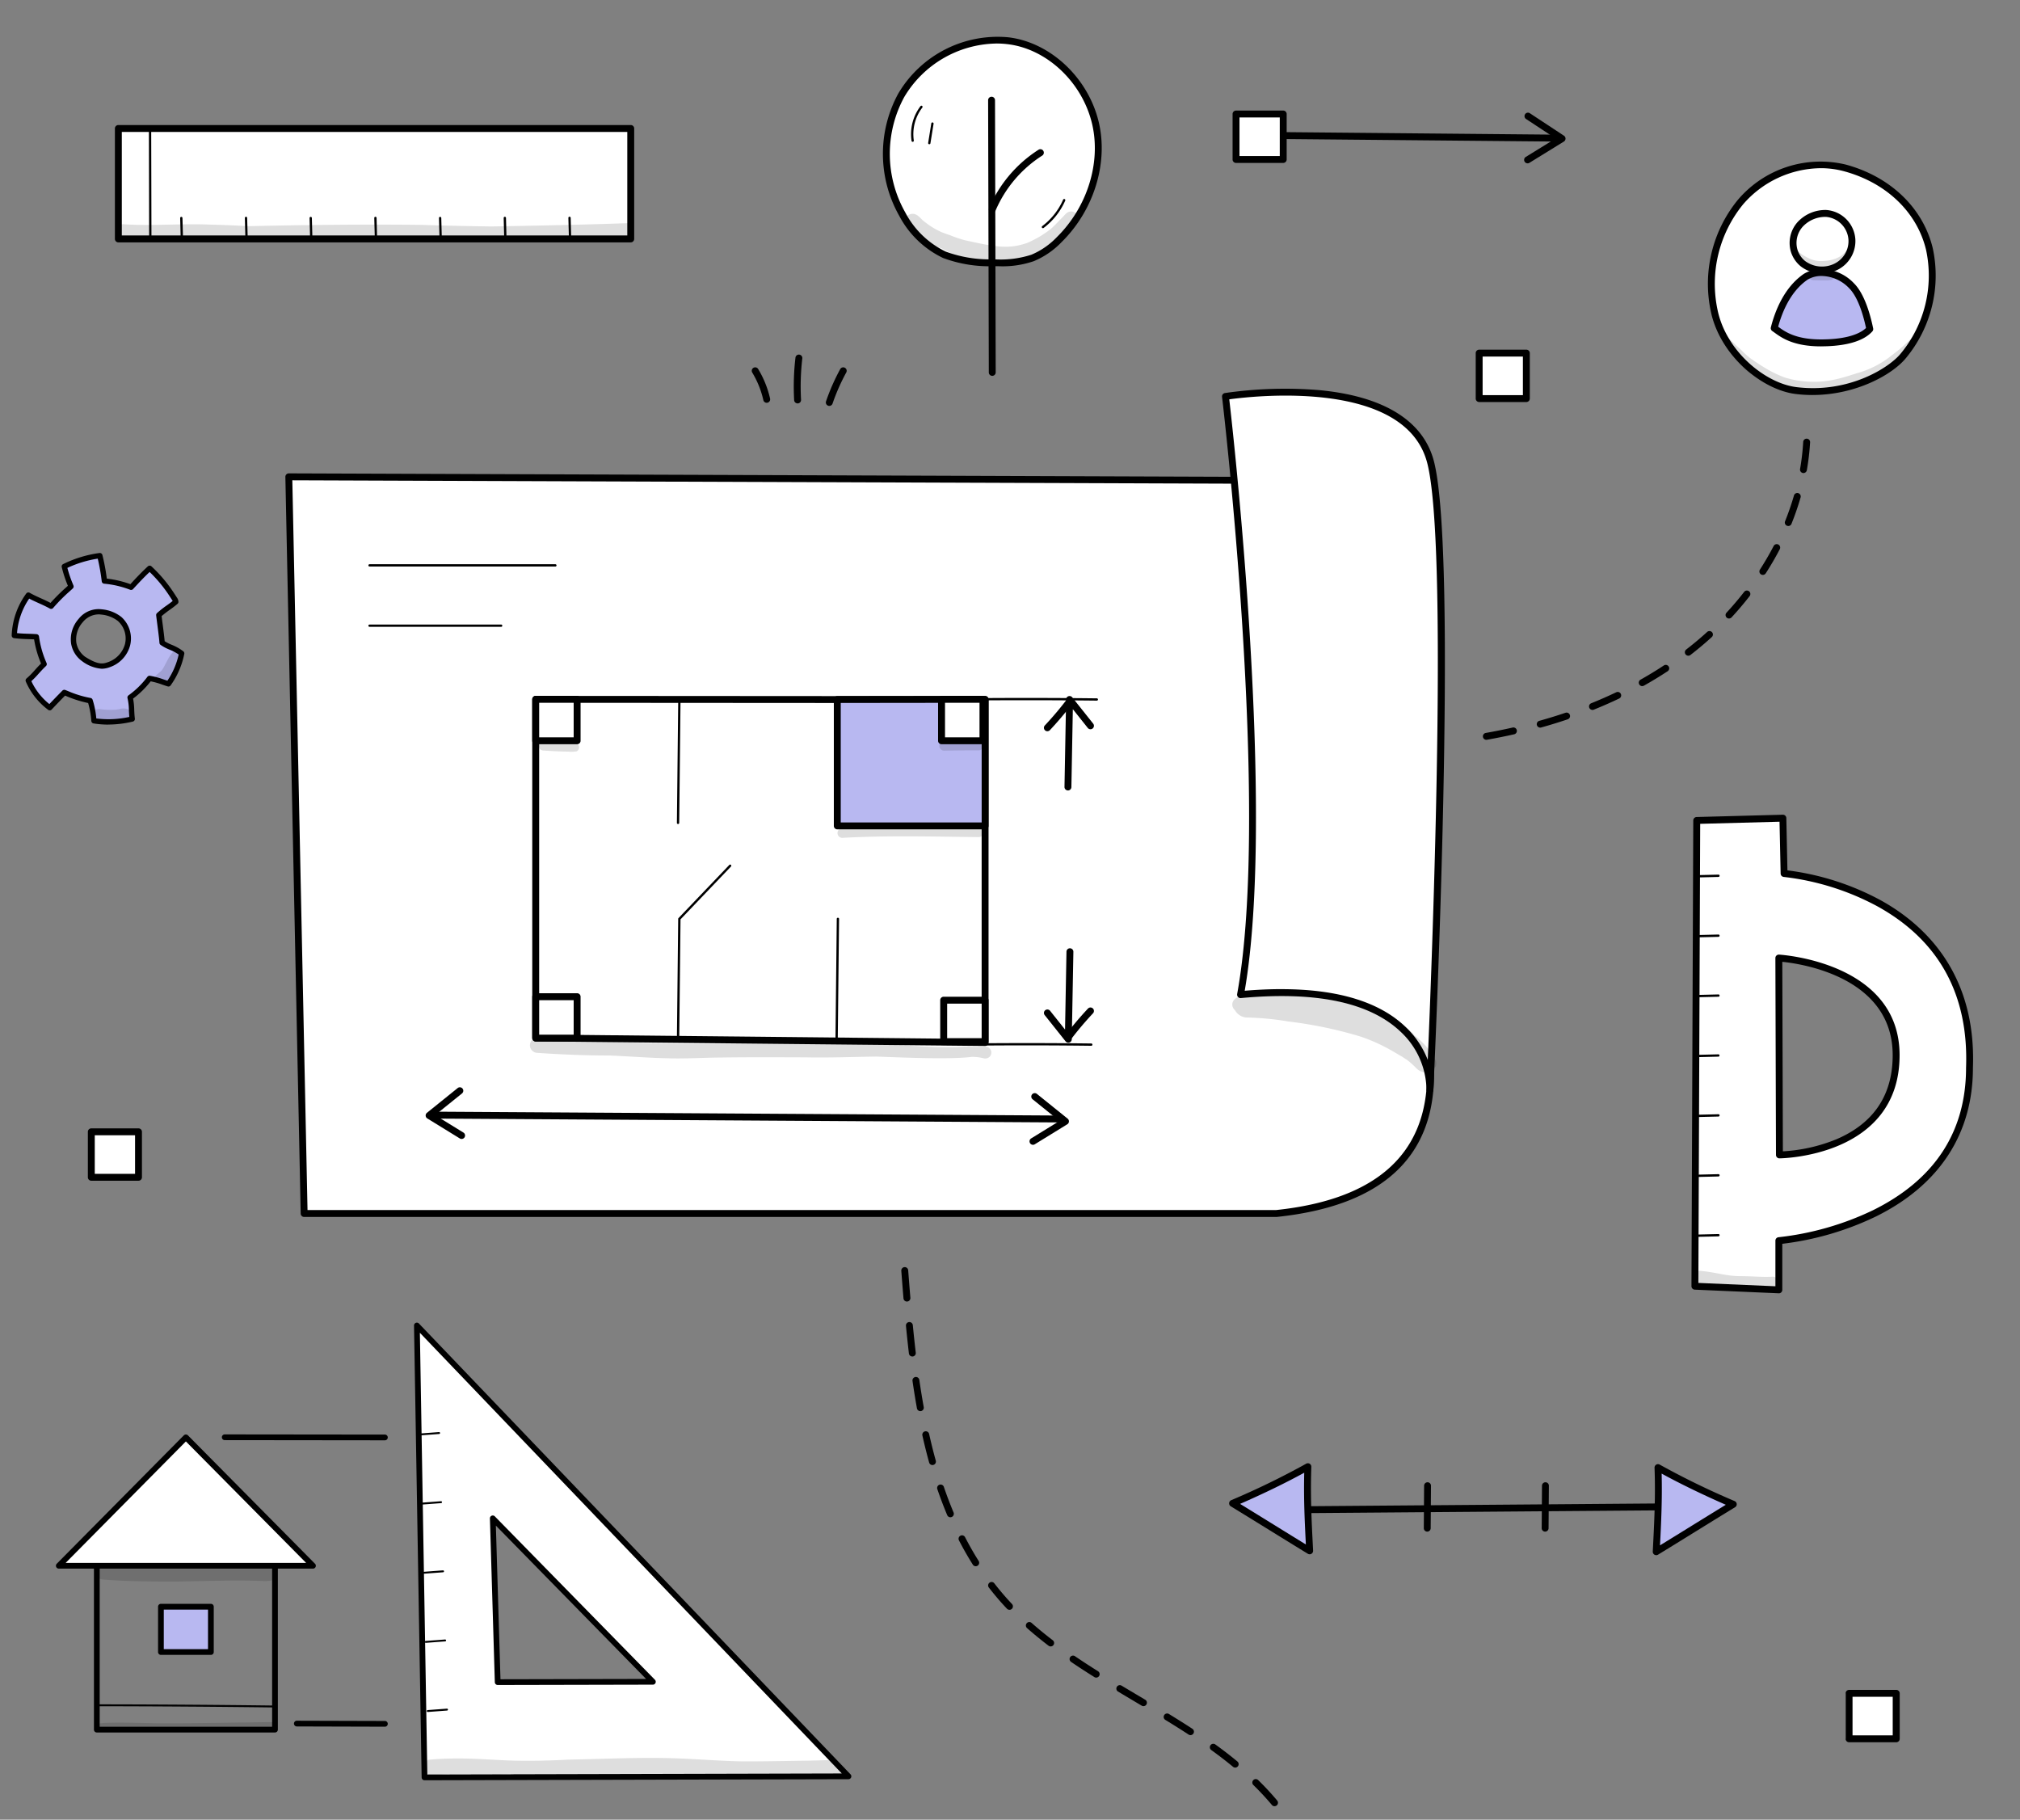 <svg xmlns="http://www.w3.org/2000/svg" xmlns:xlink="http://www.w3.org/1999/xlink" width="312" height="281" viewBox="0 0 312 281">
  <rect x="0" y="0" width="312" height="281" fill="#808080" stroke="none"/>
  <defs>
    <clipPath id="clip-path">
      <rect id="Retângulo_5277" data-name="Retângulo 5277" width="312" height="281" transform="translate(24 115)" fill="#fff" stroke="#707070" stroke-width="1"/>
    </clipPath>
    <clipPath id="clip-path-2">
      <rect id="Retângulo_5163" data-name="Retângulo 5163" width="6.401" height="2.053" fill="none"/>
    </clipPath>
    <clipPath id="clip-path-3">
      <rect id="Retângulo_5164" data-name="Retângulo 5164" width="4.25" height="5.118" fill="none"/>
    </clipPath>
    <clipPath id="clip-path-4">
      <rect id="Retângulo_5172" data-name="Retângulo 5172" width="79.533" height="2.566" fill="none"/>
    </clipPath>
    <clipPath id="clip-path-5">
      <rect id="Retângulo_5176" data-name="Retângulo 5176" width="27.743" height="2.304" fill="none"/>
    </clipPath>
    <clipPath id="clip-path-6">
      <rect id="Retângulo_5177" data-name="Retângulo 5177" width="27.863" height="1.066" fill="none"/>
    </clipPath>
    <clipPath id="clip-path-7">
      <rect id="Retângulo_5178" data-name="Retângulo 5178" width="65.522" height="3.352" fill="none"/>
    </clipPath>
    <clipPath id="clip-path-8">
      <rect id="Retângulo_5179" data-name="Retângulo 5179" width="13.341" height="2.776" fill="none"/>
    </clipPath>
    <clipPath id="clip-path-9">
      <rect id="Retângulo_5183" data-name="Retângulo 5183" width="9.198" height="5.395" fill="none"/>
    </clipPath>
    <clipPath id="clip-path-10">
      <rect id="Retângulo_5184" data-name="Retângulo 5184" width="32.651" height="12.248" fill="none"/>
    </clipPath>
    <clipPath id="clip-path-11">
      <rect id="Retângulo_5213" data-name="Retângulo 5213" width="26.797" height="8.324" fill="none"/>
    </clipPath>
    <clipPath id="clip-path-12">
      <rect id="Retângulo_5237" data-name="Retângulo 5237" width="31.51" height="12.13" fill="none"/>
    </clipPath>
    <clipPath id="clip-path-13">
      <rect id="Retângulo_5242" data-name="Retângulo 5242" width="22.575" height="1.703" fill="none"/>
    </clipPath>
    <clipPath id="clip-path-14">
      <rect id="Retângulo_5243" data-name="Retângulo 5243" width="6.811" height="1.535" fill="none"/>
    </clipPath>
    <clipPath id="clip-path-15">
      <rect id="Retângulo_5244" data-name="Retângulo 5244" width="6.225" height="1.637" fill="none"/>
    </clipPath>
    <clipPath id="clip-path-16">
      <rect id="Retângulo_5245" data-name="Retângulo 5245" width="71.264" height="3.222" fill="none"/>
    </clipPath>
  </defs>
  <g id="Grupo_de_máscara_12" data-name="Grupo de máscara 12" transform="translate(-24 -115)" clip-path="url(#clip-path)">
    <g id="Grupo_18352" data-name="Grupo 18352" transform="translate(5845.724 334.589)">
      <g id="Grupo_18351" data-name="Grupo 18351" transform="translate(-6128 -213.932)">
        <g id="Grupo_18353" data-name="Grupo 18353">
          <g id="Grupo_18349" data-name="Grupo 18349" transform="translate(0 -0.001)">
            <g id="Grupo_18348" data-name="Grupo 18348">
              <g id="Grupo_18154" data-name="Grupo 18154" transform="translate(-21.007 23)">
                <path id="Caminho_18275" data-name="Caminho 18275" d="M1513.653,689.395a.533.533,0,0,1,0-1.066l53.79-.423h0a.533.533,0,0,1,0,1.066l-53.79.423Z" transform="translate(-984.371 -484.391)"/>
                <path id="Caminho_18276" data-name="Caminho 18276" d="M1694.628,676.28c-3.632,2.215-8.627,5.332-11.9,7.329.21-4.151.444-8.248.275-12.988a122.394,122.394,0,0,0,11.627,5.659" transform="translate(-1099.637 -472.644)" fill="#b8b8f1"/>
                <path id="Caminho_18277" data-name="Caminho 18277" d="M1681.6,683.011a.533.533,0,0,1-.532-.56l.036-.716c.195-3.825.4-7.781.238-12.225a.533.533,0,0,1,.8-.482,121.464,121.464,0,0,0,11.572,5.632.532.532,0,0,1,.068.945c-1.861,1.135-4.081,2.507-6.243,3.844-2.057,1.272-4.062,2.512-5.659,3.485a.531.531,0,0,1-.277.078m.836-12.6c.1,4-.075,7.6-.252,11.081,1.427-.875,3.092-1.9,4.792-2.955,1.833-1.133,3.707-2.292,5.37-3.31-3.569-1.556-7.153-3.3-9.91-4.815" transform="translate(-1098.506 -471.513)"/>
                <path id="Caminho_18278" data-name="Caminho 18278" d="M1478.515,675.846c3.632,2.215,8.627,5.332,11.9,7.329-.21-4.152-.444-8.248-.275-12.988a122.392,122.392,0,0,1-11.627,5.659" transform="translate(-960.853 -472.349)" fill="#b8b8f1"/>
                <path id="Caminho_18279" data-name="Caminho 18279" d="M1489.286,682.578a.535.535,0,0,1-.278-.078c-1.591-.971-3.589-2.206-5.639-3.473-2.168-1.341-4.4-2.718-6.262-3.856a.533.533,0,0,1,.068-.945,121.538,121.538,0,0,0,11.573-5.631.533.533,0,0,1,.8.482c-.159,4.442.042,8.4.237,12.222l.036.72a.532.532,0,0,1-.532.56m-10.746-7.78c1.668,1.022,3.55,2.185,5.389,3.322,1.693,1.047,3.351,2.072,4.773,2.943-.177-3.485-.352-7.086-.252-11.081-2.759,1.519-6.342,3.261-9.91,4.815" transform="translate(-959.723 -471.219)"/>
                <path id="Caminho_18280" data-name="Caminho 18280" d="M1628.057,685.3h0a.532.532,0,0,1-.529-.537l.047-6.556a.533.533,0,0,1,.533-.529h0a.533.533,0,0,1,.529.537l-.047,6.556a.533.533,0,0,1-.533.529" transform="translate(-1062.122 -477.438)"/>
                <path id="Caminho_18281" data-name="Caminho 18281" d="M1571.22,685.3h0a.533.533,0,0,1-.529-.537l.047-6.556a.533.533,0,0,1,.533-.529h0a.533.533,0,0,1,.529.537l-.047,6.556a.533.533,0,0,1-.533.529" transform="translate(-1023.494 -477.438)"/>
              </g>
              <path id="Caminho_18307" data-name="Caminho 18307" d="M916.191,261.128c-1.171-.906-2.049-.949-3.018-1.649-.085-1.15-.379-3.118-.51-4.273,1.1-.981,1.668-1.218,2.62-2.045a.9.9,0,0,0-.194-.462c-.235-.366-.471-.732-.717-1.09a21.683,21.683,0,0,0-3.126-3.622c-1.081.992-1.974,1.961-2.868,2.931a15.243,15.243,0,0,0-4.124-.963,31.264,31.264,0,0,0-.713-3.924,17.814,17.814,0,0,0-5.481,1.672,19.746,19.746,0,0,0,1.034,3.092,30.667,30.667,0,0,0-3.067,3.052c-1.275-.707-2.33-1.045-3.525-1.722a11.4,11.4,0,0,0-2.167,6.235c1.363.175,2.162.119,3.41.209a15.719,15.719,0,0,0,1.2,4.221c-1.015.95-1.579,1.791-2.466,2.517a10.329,10.329,0,0,0,3.323,4.2c.889-.943,1.454-1.526,2.264-2.346a18.139,18.139,0,0,0,3.98,1.254,13.66,13.66,0,0,1,.586,3.117,15.193,15.193,0,0,0,5.919-.276,25.528,25.528,0,0,0-.333-3.319,13.714,13.714,0,0,0,3.005-2.946,18.166,18.166,0,0,1,2.922.84,12.193,12.193,0,0,0,2.04-4.7m-11.172,1.719c-.865.31-1.732.581-3.98-.862-.884-.568-2.79-2.955-.436-5.93a3.522,3.522,0,0,1,3.206-1.324,5.38,5.38,0,0,1,2.806,1.088,4.05,4.05,0,0,1,1.227,3.95,4.484,4.484,0,0,1-2.823,3.079" transform="translate(-581.844 -165.878)" fill="#b8b8f1"/>
              <path id="Caminho_18308" data-name="Caminho 18308" d="M903.592,270.863a14.261,14.261,0,0,1-2.273-.18.41.41,0,0,1-.343-.36l-.019-.171a12.845,12.845,0,0,0-.475-2.621,18.082,18.082,0,0,1-3.435-1.092l-.127-.05c-.751.762-1.3,1.328-2.067,2.146a.411.411,0,0,1-.545.047,10.724,10.724,0,0,1-3.455-4.371.411.411,0,0,1,.118-.478,11.528,11.528,0,0,0,1.246-1.25c.3-.337.615-.683.992-1.051a16.11,16.11,0,0,1-1.075-3.732c-.334-.018-.64-.028-.939-.038a20.587,20.587,0,0,1-2.162-.152.411.411,0,0,1-.359-.409,11.693,11.693,0,0,1,2.237-6.463.41.41,0,0,1,.543-.128c.588.333,1.137.58,1.718.842.48.216.974.438,1.5.717a28.874,28.874,0,0,1,2.465-2.444l.216-.2a18.8,18.8,0,0,1-.948-2.886.411.411,0,0,1,.212-.46,18.211,18.211,0,0,1,5.608-1.713.409.409,0,0,1,.459.307,31.805,31.805,0,0,1,.682,3.647,15.652,15.652,0,0,1,3.641.857c.826-.9,1.688-1.818,2.7-2.751a.411.411,0,0,1,.557,0,22.128,22.128,0,0,1,3.185,3.692c.251.367.491.74.724,1.1a1.244,1.244,0,0,1,.259.692.409.409,0,0,1-.141.3,14.7,14.7,0,0,1-1.2.925,15.271,15.271,0,0,0-1.259.976c.044.367.1.8.159,1.248.117.892.248,1.892.312,2.632a6.769,6.769,0,0,0,1.075.543,7.639,7.639,0,0,1,1.8,1.009.41.41,0,0,1,.151.409,12.516,12.516,0,0,1-2.109,4.861.409.409,0,0,1-.456.151c-.319-.1-.591-.194-.845-.282a11.55,11.55,0,0,0-1.777-.5,14.2,14.2,0,0,1-2.72,2.669,9.761,9.761,0,0,1,.176,1.7c.018.424.036.862.1,1.394a.411.411,0,0,1-.313.45,16.5,16.5,0,0,1-3.806.461m-1.834-.944a14.716,14.716,0,0,0,5.1-.236c-.039-.408-.054-.766-.068-1.091a8.212,8.212,0,0,0-.215-1.808.411.411,0,0,1,.162-.436,13.346,13.346,0,0,0,2.909-2.852.407.407,0,0,1,.4-.163,12.133,12.133,0,0,1,2.152.578c.169.058.345.119.538.183a11.673,11.673,0,0,0,1.744-4.049,7.238,7.238,0,0,0-1.416-.751,6.807,6.807,0,0,1-1.384-.737.41.41,0,0,1-.169-.3c-.054-.73-.2-1.821-.323-2.784-.071-.545-.139-1.061-.186-1.474a.411.411,0,0,1,.134-.353,15.541,15.541,0,0,1,1.489-1.173c.305-.218.6-.425.931-.7-.022-.037-.047-.074-.065-.1-.229-.356-.466-.723-.71-1.08a21.335,21.335,0,0,0-2.789-3.292c-.948.894-1.769,1.783-2.564,2.646a.412.412,0,0,1-.45.1,14.8,14.8,0,0,0-4.012-.937.411.411,0,0,1-.371-.361,31.128,31.128,0,0,0-.615-3.507,17.4,17.4,0,0,0-4.694,1.429,19.41,19.41,0,0,0,.881,2.573l.058.146a.41.41,0,0,1-.1.453l-.426.391a25.539,25.539,0,0,0-2.6,2.618.411.411,0,0,1-.518.1c-.615-.341-1.188-.6-1.742-.848-.468-.211-.949-.427-1.448-.691a10.915,10.915,0,0,0-1.881,5.329c.646.068,1.168.085,1.716.1.4.013.82.026,1.3.06a.411.411,0,0,1,.378.359,15.217,15.217,0,0,0,1.172,4.109.41.41,0,0,1-.1.462c-.448.419-.8.816-1.151,1.2a14.253,14.253,0,0,1-1.1,1.131,9.894,9.894,0,0,0,2.781,3.537c.707-.747,1.246-1.3,2.015-2.081a.41.41,0,0,1,.441-.094l.381.149a15.819,15.819,0,0,0,3.5,1.079.411.411,0,0,1,.343.284,12.977,12.977,0,0,1,.568,2.881m.842-7.672a5.767,5.767,0,0,1-3.036-1.172,4.2,4.2,0,0,1-1.7-2.73,4.763,4.763,0,0,1,1.167-3.8,3.918,3.918,0,0,1,3.591-1.475,5.686,5.686,0,0,1,3.011,1.182,4.473,4.473,0,0,1,1.358,4.359,4.866,4.866,0,0,1-3.084,3.368,3.754,3.754,0,0,1-1.305.268m1.167-.655h0Zm-1.665-7.741a3.186,3.186,0,0,0-2.429,1.2,3.982,3.982,0,0,0-1,3.156,3.437,3.437,0,0,0,1.336,2.174c2.117,1.36,2.847,1.1,3.62.822a4.092,4.092,0,0,0,2.563-2.789,3.633,3.633,0,0,0-1.1-3.542,4.95,4.95,0,0,0-2.6-.993,2.586,2.586,0,0,0-.392-.03" transform="translate(-580.592 -164.624)"/>
              <g id="Grupo_18163" data-name="Grupo 18163" transform="translate(320.345 103.747)" opacity="0.129">
                <g id="Grupo_18162" data-name="Grupo 18162" transform="translate(0 0)">
                  <g id="Grupo_18161" data-name="Grupo 18161" clip-path="url(#clip-path-2)">
                    <path id="Caminho_18309" data-name="Caminho 18309" d="M942.792,341.7l-.1.019c-.135.032-.375.064-.514.081-.052,0-.1.01-.156.013a12.138,12.138,0,0,1-2.027-.059,1.8,1.8,0,0,0-.886.041c-1.092.29-.971,1.513.15,1.714a14.308,14.308,0,0,0,3.508.093l.412-.05a1.518,1.518,0,0,0,1.455-.595c.515-.865-.765-1.572-1.845-1.257" transform="translate(-938.354 -341.619)"/>
                  </g>
                </g>
              </g>
              <g id="Grupo_18166" data-name="Grupo 18166" transform="translate(330.252 94.805)" opacity="0.129">
                <g id="Grupo_18165" data-name="Grupo 18165" transform="translate(0 0)">
                  <g id="Grupo_18164" data-name="Grupo 18164" clip-path="url(#clip-path-3)">
                    <path id="Caminho_18310" data-name="Caminho 18310" d="M982.632,305.9c-1.442-1.682-2.247,1.313-3.085,2.48-.268.373-.875.666-1.058,1.088-.087.25,1.593,1.1,1.949,1.047a13.912,13.912,0,0,0,1.769-3.145c.182-.465.765-1.073.425-1.47" transform="translate(-978.487 -305.397)"/>
                  </g>
                </g>
              </g>
              <rect id="Retângulo_5171" data-name="Retângulo 5171" width="79.14" height="17.055" transform="translate(324.557 14.184)" fill="#fff"/>
              <path id="Caminho_18337" data-name="Caminho 18337" d="M1091.022,60.726h-79.14a.533.533,0,0,1-.533-.533V43.138a.533.533,0,0,1,.533-.533h79.14a.533.533,0,0,1,.533.533V60.193a.533.533,0,0,1-.533.533m-78.607-1.066h78.074V43.671h-78.074Z" transform="translate(-687.325 -28.954)"/>
              <path id="Caminho_18338" data-name="Caminho 18338" d="M1074.263,90.429a.178.178,0,0,1-.177-.173l-.084-3.24a.178.178,0,0,1,.173-.182.174.174,0,0,1,.182.173l.084,3.24a.178.178,0,0,1-.173.182Z" transform="translate(-729.905 -59.012)"/>
              <path id="Caminho_18339" data-name="Caminho 18339" d="M1043.07,90.429a.177.177,0,0,1-.177-.173l-.084-3.24a.178.178,0,0,1,.355-.009l.084,3.24a.178.178,0,0,1-.173.182Z" transform="translate(-708.705 -59.012)"/>
              <path id="Caminho_18340" data-name="Caminho 18340" d="M1136.65,90.429a.178.178,0,0,1-.177-.173l-.084-3.24a.178.178,0,0,1,.173-.182.174.174,0,0,1,.182.173l.084,3.24a.178.178,0,0,1-.173.182Z" transform="translate(-772.304 -59.012)"/>
              <path id="Caminho_18341" data-name="Caminho 18341" d="M1105.456,90.429a.177.177,0,0,1-.177-.173l-.084-3.24a.178.178,0,0,1,.355-.009l.084,3.24a.178.178,0,0,1-.173.182Z" transform="translate(-751.104 -59.012)"/>
              <path id="Caminho_18342" data-name="Caminho 18342" d="M1167.843,90.429a.178.178,0,0,1-.177-.173l-.084-3.24a.178.178,0,0,1,.355-.009l.084,3.24a.178.178,0,0,1-.173.182Z" transform="translate(-793.503 -59.012)"/>
              <path id="Caminho_18343" data-name="Caminho 18343" d="M1230.23,90.429a.178.178,0,0,1-.178-.173l-.084-3.24a.178.178,0,1,1,.355-.009l.084,3.24a.178.178,0,0,1-.173.182Z" transform="translate(-835.902 -59.012)"/>
              <path id="Caminho_18344" data-name="Caminho 18344" d="M1199.037,90.429a.178.178,0,0,1-.177-.173l-.084-3.24a.178.178,0,0,1,.173-.182.174.174,0,0,1,.182.173l.084,3.24a.178.178,0,0,1-.173.182Z" transform="translate(-814.703 -59.012)"/>
              <path id="Caminho_18345" data-name="Caminho 18345" d="M1027.957,61.28a.177.177,0,0,1-.177-.177l-.039-16.779a.178.178,0,0,1,.177-.178h0a.177.177,0,0,1,.177.177l.039,16.779a.177.177,0,0,1-.177.178Z" transform="translate(-698.465 -30.001)"/>
              <g id="Grupo_18175" data-name="Grupo 18175" transform="translate(324.511 28.778)" opacity="0.129">
                <g id="Grupo_18174" data-name="Grupo 18174">
                  <g id="Grupo_18173" data-name="Grupo 18173" clip-path="url(#clip-path-4)">
                    <path id="Caminho_18346" data-name="Caminho 18346" d="M1092.4,91.986c-.073-.722-.131-1.444-.181-2.167-.166.012-.327.024-.469.022-1.151.044-2.3.073-3.454.116-5.913.179-11.827.293-17.742.4-3.587-.051-7.173-.124-10.76-.246-8.916-.1-17.836,0-26.751.2-1.908-.1-3.817-.191-5.727-.233-3.687-.166-7.376.082-11.064.035-.789,0-1.577-.051-2.365-.086a.945.945,0,0,0-.808.21.762.762,0,0,0,.122,1.152.733.733,0,0,0,.73.661c5.385.2,10.769,0,16.152-.182.95-.027,1.9-.047,2.85-.07,4,.207,8,.462,12,.58,5.791.035,11.577-.3,17.367-.383q3.982-.083,7.965-.151c6.291.082,12.582.085,18.872.2,1.087.025,2.174.06,3.261.069,0-.043,0-.086,0-.129" transform="translate(-1012.87 -89.819)"/>
                  </g>
                </g>
              </g>
              <g id="Grupo_18188" data-name="Grupo 18188" transform="translate(-12.123 0.246)">
                <path id="Caminho_18356" data-name="Caminho 18356" d="M1185.434,932.182h0l-13.644-.039a.443.443,0,0,1,0-.885h0l13.644.039a.443.443,0,0,1,0,.885" transform="translate(-807.564 -671.442)"/>
                <path id="Caminho_18357" data-name="Caminho 18357" d="M1083.274,855.2h-27.519a.443.443,0,0,1-.443-.443V825.592a.443.443,0,0,1,.443-.443h27.519a.443.443,0,0,1,.443.443v29.164a.443.443,0,0,1-.443.443m-27.076-.885h26.634V826.034H1056.2Z" transform="translate(-722.402 -593.566)"/>
                <path id="Caminho_18358" data-name="Caminho 18358" d="M1054.539,766.8l-19.631,19.829h39.262Z" transform="translate(-707.426 -550.74)" fill="#fff"/>
                <path id="Caminho_18359" data-name="Caminho 18359" d="M1072.948,785.863h-39.261a.443.443,0,0,1-.315-.754L1053,765.28a.456.456,0,0,1,.629,0l19.631,19.829a.443.443,0,0,1-.315.754m-38.2-.885h37.14l-18.57-18.757Z" transform="translate(-706.205 -549.534)"/>
                <rect id="Retângulo_5175" data-name="Retângulo 5175" width="7.716" height="6.996" transform="translate(343.254 242.212)" fill="#b8b8f1"/>
                <path id="Caminho_18360" data-name="Caminho 18360" d="M1100.685,871.315h-7.716a.443.443,0,0,1-.443-.443v-7a.443.443,0,0,1,.443-.443h7.716a.443.443,0,0,1,.443.443v7a.443.443,0,0,1-.443.443m-7.274-.885h6.831v-6.111h-6.831Z" transform="translate(-749.714 -621.664)"/>
                <path id="Caminho_18361" data-name="Caminho 18361" d="M1084.579,922.236h0c-9.07-.114-18.268-.177-27.339-.188a.147.147,0,1,1,0-.295c9.073.01,18.272.073,27.343.188a.148.148,0,0,1,0,.3" transform="translate(-723.706 -664.467)"/>
                <path id="Caminho_18362" data-name="Caminho 18362" d="M1154.834,765.995h0l-24.737-.028a.443.443,0,1,1,0-.885h0l24.737.028a.443.443,0,0,1,0,.885" transform="translate(-776.964 -549.48)"/>
                <g id="Grupo_18181" data-name="Grupo 18181" transform="translate(333.429 236.024)" opacity="0.129">
                  <g id="Grupo_18180" data-name="Grupo 18180">
                    <g id="Grupo_18179" data-name="Grupo 18179" clip-path="url(#clip-path-5)">
                      <path id="Caminho_18363" data-name="Caminho 18363" d="M1084.776,842.042a1.19,1.19,0,0,0-.552-.056c-.379,0-.757-.006-1.136-.008-1.525-.008-3.05.009-4.575.031-3.555,0-7.11-.045-10.665.043-3.115.045-6.23-.111-9.344-.15-.162-.006-.47-.035-.536-.04a.562.562,0,0,0-.408.037.42.42,0,0,0-.15.618.821.821,0,0,0,.656,1.3c3.062.29,7.743.339,11.58.322,4.363-.058,8.731-.249,13.093-.086a5.169,5.169,0,0,0,1.425-.081.839.839,0,0,0,.491-1,1.113,1.113,0,0,0-.053-.144c.039,0,.079-.006.118-.011a.423.423,0,0,0,.056-.777" transform="translate(-1057.263 -841.84)"/>
                    </g>
                  </g>
                </g>
                <g id="Grupo_18184" data-name="Grupo 18184" transform="translate(333.383 260.036)" opacity="0.129">
                  <g id="Grupo_18183" data-name="Grupo 18183">
                    <g id="Grupo_18182" data-name="Grupo 18182" clip-path="url(#clip-path-6)">
                      <path id="Caminho_18364" data-name="Caminho 18364" d="M1084.836,932.21c-.248-.2-.718-.087-1.034-.123-5.393.062-10.787.181-16.182.174-3.03.009-6.06-.162-9.089-.064-.323.012-.646.037-.967.078a.492.492,0,0,0-.408.217.452.452,0,0,0,.537.642c3.144-.246,7.7.063,11.329,0,5.178,0,10.353-.151,15.527-.287a.372.372,0,0,0,.286-.636" transform="translate(-1057.091 -932.088)"/>
                    </g>
                  </g>
                </g>
                <path id="Caminho_18365" data-name="Caminho 18365" d="M1242.781,701.9l1.177,69.778,65.482-.165Zm11.722,29.781,24.728,25.235-23.97.052Z" transform="translate(-859.992 -503.111)" fill="#fff"/>
                <path id="Caminho_18366" data-name="Caminho 18366" d="M1242.737,770.9a.443.443,0,0,1-.443-.435l-1.177-69.778a.442.442,0,0,1,.762-.313l66.659,69.612a.442.442,0,0,1-.318.749l-65.482.165Zm-.715-69.1,1.151,68.212,64.013-.162Zm12.018,54.389a.443.443,0,0,1-.442-.43l-.758-25.287a.442.442,0,0,1,.759-.323l24.728,25.235a.443.443,0,0,1-.315.753l-23.97.052Zm-.281-24.611.711,23.725,22.49-.049Z" transform="translate(-858.77 -501.89)"/>
                <path id="Caminho_18367" data-name="Caminho 18367" d="M1244.082,764.253a.148.148,0,0,1-.011-.295l2.977-.224a.151.151,0,0,1,.158.136.147.147,0,0,1-.136.158l-2.978.224h-.011" transform="translate(-860.838 -548.491)"/>
                <path id="Caminho_18368" data-name="Caminho 18368" d="M1246.375,844.51a.148.148,0,0,1-.011-.295l2.977-.224a.15.15,0,0,1,.158.137.148.148,0,0,1-.136.158l-2.977.224h-.011" transform="translate(-862.521 -607.394)"/>
                <path id="Caminho_18369" data-name="Caminho 18369" d="M1245.229,804.381a.148.148,0,0,1-.011-.295l2.978-.223a.148.148,0,0,1,.022.295l-2.977.223h-.011" transform="translate(-861.68 -577.943)"/>
                <path id="Caminho_18370" data-name="Caminho 18370" d="M1247.521,884.638a.148.148,0,0,1-.011-.295l2.977-.224a.148.148,0,1,1,.022.294l-2.977.224h-.011" transform="translate(-863.362 -636.846)"/>
                <path id="Caminho_18371" data-name="Caminho 18371" d="M1248.667,924.768a.148.148,0,0,1-.011-.295l2.977-.223a.15.15,0,0,1,.158.136.148.148,0,0,1-.136.158l-2.978.224h-.011" transform="translate(-864.203 -666.299)"/>
                <g id="Grupo_18187" data-name="Grupo 18187" transform="translate(383.771 265.559)" opacity="0.129">
                  <g id="Grupo_18186" data-name="Grupo 18186">
                    <g id="Grupo_18185" data-name="Grupo 18185" clip-path="url(#clip-path-7)">
                      <path id="Caminho_18372" data-name="Caminho 18372" d="M1311.232,954.7c-.451-.484-.877-1-1.289-1.529-1.195.007-2.389.067-3.583.091-3.432.049-6.865.124-10.3.122-3.463-.039-6.92-.348-10.381-.468-5.568-.2-11.136.088-16.7.19-3.1.163-6.2.248-9.305.135-2.71-.112-5.417-.333-8.131-.308q-1.713,0-3.424.125c-.468.077-1.01-.026-1.366.435-.606.721-.158,2.131.692,2.1,3.765-.445,7.549-.046,11.322-.251L1260,955.3c-.05.4.174.859.546.841,16.936-.668,33.888.5,50.826-.162a.679.679,0,0,0,.621-.485q-.389-.387-.762-.8" transform="translate(-1246.472 -952.844)"/>
                    </g>
                  </g>
                </g>
              </g>
              <path id="Caminho_18373" data-name="Caminho 18373" d="M1786.824,385.231l-.182-8.544-13.307.355-.279,71.921,12.965.563v-7.594s29.445-2.284,29.445-26.713c1.027-27.664-28.641-29.988-28.641-29.988m-.711,43.456-.093-30.4s18.118.918,18.118,14.995c0,15.4-18.025,15.4-18.025,15.4" transform="translate(-1204.991 -256)" fill="#fff"/>
              <path id="Caminho_18374" data-name="Caminho 18374" d="M1784.89,448.929h-.023l-12.965-.563a.533.533,0,0,1-.51-.535l.279-71.921a.532.532,0,0,1,.519-.53l13.307-.355a.519.519,0,0,1,.382.146.535.535,0,0,1,.165.375l.171,8.072a40.986,40.986,0,0,1,14.441,4.637c6.781,3.758,14.751,11.294,14.21,25.855,0,10.185-5.193,18.137-15.02,22.975a45.814,45.814,0,0,1-14.425,4.2V448.4a.532.532,0,0,1-.533.533m-12.43-1.606,11.9.516V440.8a.533.533,0,0,1,.492-.531,45.119,45.119,0,0,0,14.555-4.156c9.553-4.714,14.4-12.124,14.4-22.025.418-11.276-4.178-19.647-13.661-24.9a40.153,40.153,0,0,0-14.489-4.555.532.532,0,0,1-.491-.52l-.17-8.008-12.254.327Zm12.522-19.234a.533.533,0,0,1-.533-.531l-.093-30.4a.533.533,0,0,1,.56-.534c.186.01,18.624,1.111,18.624,15.527,0,15.748-18.373,15.935-18.558,15.935m.442-30.35.089,29.266a25.526,25.526,0,0,0,8.3-1.877c5.747-2.467,8.661-6.831,8.661-12.973,0-12.038-14.042-14.11-17.05-14.415" transform="translate(-1203.86 -254.87)"/>
              <path id="Caminho_18375" data-name="Caminho 18375" d="M1773.895,433.209a.178.178,0,0,1,0-.355l3.24-.078a.178.178,0,0,1,.008.356l-3.24.078Z" transform="translate(-1205.44 -294.119)"/>
              <path id="Caminho_18376" data-name="Caminho 18376" d="M1773.895,404.334a.178.178,0,0,1,0-.355l3.24-.078a.17.17,0,0,1,.182.174.178.178,0,0,1-.173.182l-3.24.078Z" transform="translate(-1205.44 -274.495)"/>
              <path id="Caminho_18377" data-name="Caminho 18377" d="M1773.895,490.953a.178.178,0,0,1,0-.355l3.24-.078a.178.178,0,0,1,.009.355l-3.24.078Z" transform="translate(-1205.44 -333.362)"/>
              <path id="Caminho_18378" data-name="Caminho 18378" d="M1773.895,462.081a.178.178,0,0,1,0-.355l3.24-.078a.175.175,0,0,1,.182.174.178.178,0,0,1-.173.182l-3.24.078Z" transform="translate(-1205.44 -313.741)"/>
              <path id="Caminho_18379" data-name="Caminho 18379" d="M1773.895,519.823a.178.178,0,0,1,0-.355l3.24-.078a.172.172,0,0,1,.182.173.178.178,0,0,1-.173.182l-3.24.078Z" transform="translate(-1205.44 -352.982)"/>
              <path id="Caminho_18380" data-name="Caminho 18380" d="M1773.895,577.571a.178.178,0,0,1,0-.355l3.24-.078a.171.171,0,0,1,.182.174.177.177,0,0,1-.173.182l-3.24.078Z" transform="translate(-1205.44 -392.229)"/>
              <path id="Caminho_18381" data-name="Caminho 18381" d="M1773.895,548.7a.178.178,0,0,1,0-.355l3.24-.078a.168.168,0,0,1,.182.173.178.178,0,0,1-.173.182l-3.24.078Z" transform="translate(-1205.44 -372.606)"/>
              <g id="Grupo_18191" data-name="Grupo 18191" transform="translate(567.654 190.57)" opacity="0.129">
                <g id="Grupo_18190" data-name="Grupo 18190">
                  <g id="Grupo_18189" data-name="Grupo 18189" clip-path="url(#clip-path-8)">
                    <path id="Caminho_18382" data-name="Caminho 18382" d="M1784.213,595.729c-1.687.084-2.821-.059-4.871-.079-2.387.014-3.892-.633-6.588-.844a1.15,1.15,0,0,0-.153,2.242,30.02,30.02,0,0,0,5.82.456c1.438.062,2.877.106,4.315.056a7.273,7.273,0,0,0,1.826-.094.907.907,0,0,0-.35-1.737" transform="translate(-1771.771 -594.806)"/>
                  </g>
                </g>
              </g>
              <path id="Caminho_18394" data-name="Caminho 18394" d="M1801.641,62.242a16.265,16.265,0,0,0-16.106,5.268,19.858,19.858,0,0,0-4.072,16.776c1.38,6.655,7.737,11.735,12.642,12.339,7.969.981,14.5-2.857,16.538-5.324a19.373,19.373,0,0,0,4.056-16.555c-1.387-5.725-6.005-10.6-13.058-12.505" transform="translate(-1210.416 -41.971)" fill="#fff"/>
              <path id="Caminho_18395" data-name="Caminho 18395" d="M1795.513,96.181a21.229,21.229,0,0,1-2.6-.159c-5.181-.638-11.681-5.917-13.1-12.76a20.485,20.485,0,0,1,4.19-17.232,16.745,16.745,0,0,1,16.65-5.435c6.911,1.871,11.934,6.691,13.437,12.894a19.967,19.967,0,0,1-4.163,17.019c-2.1,2.545-7.722,5.672-14.418,5.672m1.279-35.025a16.051,16.051,0,0,0-11.976,5.57,19.4,19.4,0,0,0-3.955,16.32c1.326,6.4,7.372,11.326,12.186,11.918,8.116,1,14.325-3.027,16.062-5.134a18.884,18.884,0,0,0,3.949-16.09c-1.409-5.82-6.149-10.349-12.679-12.116a13.71,13.71,0,0,0-3.586-.469" transform="translate(-1209.294 -40.838)"/>
              <path id="Caminho_18396" data-name="Caminho 18396" d="M1825.516,85.218a5.308,5.308,0,0,0-4.068,1.71,4.287,4.287,0,0,0-.925,3.981,4.145,4.145,0,0,0,1.367,2.062,4.93,4.93,0,0,0,5.1.482,4.441,4.441,0,0,0,2.478-4.129,4.314,4.314,0,0,0-3.947-4.107" transform="translate(-1237.142 -57.913)" fill="#fff"/>
              <path id="Caminho_18397" data-name="Caminho 18397" d="M1823.7,93.341a5.249,5.249,0,0,1-3.277-1.087,4.707,4.707,0,0,1-1.543-2.329,4.83,4.83,0,0,1,1.036-4.481,5.822,5.822,0,0,1,4.483-1.89,4.855,4.855,0,0,1,4.464,4.608,4.966,4.966,0,0,1-2.772,4.637,5.389,5.389,0,0,1-2.392.542m.537-8.724a4.764,4.764,0,0,0-3.52,1.53,3.756,3.756,0,0,0-.813,3.482,3.628,3.628,0,0,0,1.19,1.8,4.38,4.38,0,0,0,4.522.419,3.888,3.888,0,0,0,2.183-3.621,3.793,3.793,0,0,0-3.43-3.605l-.132,0" transform="translate(-1236.013 -56.781)"/>
              <path id="Caminho_18398" data-name="Caminho 18398" d="M1818.512,124.6c5.944,0,7.324-1.944,7.53-2.13-.474-2.3-1.343-5.243-2.839-6.716a6.467,6.467,0,0,0-4.321-2.006,4.775,4.775,0,0,0-2.727.632c-2.868,1.964-4.235,5.426-4.875,7.945,1.02.684,2.637,2.274,7.233,2.274" transform="translate(-1230.968 -77.305)" fill="#b8b8f1"/>
              <path id="Caminho_18399" data-name="Caminho 18399" d="M1817.381,124.006c-4.25,0-6.081-1.323-7.174-2.114-.128-.092-.245-.177-.355-.251a.532.532,0,0,1-.219-.574c.67-2.634,2.1-6.2,5.091-8.254a5.194,5.194,0,0,1,3.035-.725,6.934,6.934,0,0,1,4.688,2.159c1.6,1.577,2.508,4.67,2.987,6.988a.534.534,0,0,1-.165.5l-.028.03c-1.73,1.848-5.229,2.236-7.859,2.236m-6.623-3.03.073.053c.989.715,2.644,1.911,6.55,1.911,3.295,0,5.75-.626,6.95-1.767-.641-2.971-1.549-5.1-2.632-6.166a6.011,6.011,0,0,0-3.954-1.853,4.158,4.158,0,0,0-2.419.539c-2.591,1.774-3.908,4.87-4.567,7.283" transform="translate(-1229.837 -76.176)"/>
              <g id="Grupo_18203" data-name="Grupo 18203" transform="translate(583.013 32.245)" opacity="0.129">
                <g id="Grupo_18202" data-name="Grupo 18202">
                  <g id="Grupo_18201" data-name="Grupo 18201" clip-path="url(#clip-path-9)">
                    <path id="Caminho_18400" data-name="Caminho 18400" d="M1826.014,104.892c-.519.112-.74-.671-.22-.8a4.7,4.7,0,0,0,1.433-.563,3.518,3.518,0,0,0,.949-.9,8.57,8.57,0,0,0,.73-1.239.682.682,0,0,0-.819.12c-1.227,1.681-3.877,1.591-4.506,1.5a4.741,4.741,0,0,1-1.663-.611,5.071,5.071,0,0,1-1.592-1.242,1.889,1.889,0,0,0-.62-.521c.152.321.277.656.414.99s.274.675.412,1.012c.008.012.015.025.023.037a5.2,5.2,0,0,0,.782.913,9.08,9.08,0,0,0,.843.644c.084-.031.17-.058.256-.083a1.335,1.335,0,0,1,.146-.034.616.616,0,0,1,.253,0,.372.372,0,0,1,.2.114.42.42,0,0,1,.109.264.4.4,0,0,1-.109.264.383.383,0,0,1-.246.124h0l-.009,0h0a1.976,1.976,0,0,0-.3.087.488.488,0,0,1-.178.2.783.783,0,0,0,.78.843c.734.01,1.47.046,2.2.013.3-.031.652,0,.879-.242a.711.711,0,0,0,.059-.936l-.216.049" transform="translate(-1819.707 -100.64)"/>
                  </g>
                </g>
              </g>
              <g id="Grupo_18206" data-name="Grupo 18206" transform="translate(570.624 42.914)" opacity="0.129">
                <g id="Grupo_18205" data-name="Grupo 18205">
                  <g id="Grupo_18204" data-name="Grupo 18204" clip-path="url(#clip-path-10)">
                    <path id="Caminho_18401" data-name="Caminho 18401" d="M1802.676,145.314a20.187,20.187,0,0,0,7.072-3.885,10.98,10.98,0,0,0,2.635-2.862c.467-.777.894-1.583,1.309-2.39a.883.883,0,0,0-.706.261,25,25,0,0,1-4.085,3.79,14.715,14.715,0,0,1-5.427,2.782c-3.066,1.005-5.1,1.516-8.093,1.247a14.585,14.585,0,0,1-3.127-.63,18.965,18.965,0,0,1-2.36-1.1c-.979-.56-1.924-1.177-2.839-1.83a11.679,11.679,0,0,1-1.483-1.346,19.055,19.055,0,0,1-2.066-2.024c-.033-.041-.021-.026.035.044-.444-.51-1.032-1.474-1.4-1.836a1.208,1.208,0,0,0-1.1-1.6,23.548,23.548,0,0,0,1.324,3.288c.1.2.207.4.317.6q.41.679.831,1.352a20.408,20.408,0,0,0,2.954,3.433,23,23,0,0,0,3.435,2.09,11.383,11.383,0,0,0,3.276,1.123,19.421,19.421,0,0,0,6.059.224c1.054-.14,2.12-.307,3.166-.543a.476.476,0,0,1,.274-.192" transform="translate(-1781.04 -133.939)"/>
                  </g>
                </g>
              </g>
              <path id="Caminho_18402" data-name="Caminho 18402" d="M1671.38,240.309a.533.533,0,0,1-.092-1.058c1.4-.247,2.8-.528,4.156-.835a.533.533,0,1,1,.234,1.04c-1.374.31-2.789.594-4.2.845a.546.546,0,0,1-.094.008m8.315-1.882a.533.533,0,0,1-.143-1.046c1.37-.383,2.732-.8,4.047-1.247a.533.533,0,0,1,.342,1.01c-1.333.45-2.713.876-4.1,1.263a.528.528,0,0,1-.143.02m8.073-2.734a.533.533,0,0,1-.2-1.027c1.317-.531,2.62-1.1,3.873-1.7a.533.533,0,0,1,.459.962c-1.273.607-2.6,1.189-3.933,1.728a.534.534,0,0,1-.2.039m7.688-3.676a.533.533,0,0,1-.261-1c1.235-.693,2.449-1.432,3.609-2.2a.533.533,0,0,1,.586.89c-1.181.778-2.417,1.53-3.674,2.235a.533.533,0,0,1-.26.068m7.112-4.691a.533.533,0,0,1-.326-.955c.468-.361.936-.735,1.39-1.11.625-.516,1.245-1.055,1.843-1.6a.533.533,0,0,1,.719.788c-.611.557-1.245,1.108-1.883,1.635-.463.383-.939.763-1.417,1.132a.53.53,0,0,1-.325.111m6.29-5.743a.534.534,0,0,1-.391-.9c.953-1.03,1.871-2.112,2.728-3.215a.533.533,0,1,1,.842.654c-.875,1.127-1.813,2.232-2.788,3.285a.531.531,0,0,1-.391.171m5.222-6.728a.533.533,0,0,1-.448-.822c.763-1.184,1.476-2.41,2.117-3.642a.533.533,0,0,1,.946.492c-.657,1.261-1.386,2.515-2.167,3.727a.532.532,0,0,1-.448.244m3.927-7.555a.533.533,0,0,1-.494-.732,41.257,41.257,0,0,0,1.372-3.977.533.533,0,0,1,1.024.3,42.213,42.213,0,0,1-1.408,4.08.533.533,0,0,1-.494.334m2.348-8.18a.527.527,0,0,1-.092-.008.533.533,0,0,1-.434-.616,36.979,36.979,0,0,0,.483-4.173.533.533,0,1,1,1.064.062,38.118,38.118,0,0,1-.5,4.293.533.533,0,0,1-.525.442" transform="translate(-1135.529 -131.722)"/>
              <path id="Caminho_18403" data-name="Caminho 18403" d="M1459.744,739.164l-.64,0a.533.533,0,0,1,0-1.066h0l.768,0c1.138,0,2.309-.013,3.482-.038h.011a.533.533,0,0,1,.011,1.066c-1.226.026-2.451.033-3.638.038m-4.9-.084h-.019c-1.446-.05-2.884-.121-4.272-.214a.533.533,0,1,1,.071-1.064c1.377.092,2.8.163,4.238.213a.533.533,0,0,1-.018,1.066m12.785-.1a.533.533,0,0,1-.024-1.065c1.388-.063,2.816-.143,4.245-.24a.533.533,0,0,1,.072,1.064c-1.437.1-2.873.178-4.269.241h-.024m-21.285-.475-.055,0c-1.439-.149-2.868-.325-4.25-.525a.533.533,0,0,1,.153-1.055c1.367.2,2.781.373,4.206.52a.533.533,0,0,1-.054,1.063m29.792-.093a.533.533,0,0,1-.046-1.064c1.384-.121,2.808-.258,4.234-.408a.533.533,0,0,1,.112,1.06c-1.432.151-2.863.289-4.253.41l-.047,0m-38.221-1.136a.541.541,0,0,1-.1-.01c-1.426-.274-2.835-.583-4.188-.918a.533.533,0,1,1,.256-1.035c1.335.331,2.725.636,4.133.906a.533.533,0,0,1-.1,1.056m-8.263-2.057a.525.525,0,0,1-.159-.024c-1.393-.435-2.757-.912-4.054-1.418a.533.533,0,1,1,.387-.993c1.275.5,2.616.966,3.985,1.394a.533.533,0,0,1-.159,1.042m-7.925-3.1a.528.528,0,0,1-.231-.053c-1.314-.635-2.59-1.322-3.792-2.04a.533.533,0,0,1,.547-.915c1.174.7,2.422,1.374,3.708,2a.533.533,0,0,1-.233,1.013m-7.293-4.379a.53.53,0,0,1-.318-.105,39.945,39.945,0,0,1-3.323-2.755.533.533,0,0,1,.724-.782,38.838,38.838,0,0,0,3.234,2.681.533.533,0,0,1-.318.961m-6.232-5.786a.532.532,0,0,1-.4-.186,37.65,37.65,0,0,1-2.619-3.437.533.533,0,0,1,.884-.6,36.6,36.6,0,0,0,2.545,3.34.533.533,0,0,1-.4.88m-4.768-7.047a.533.533,0,0,1-.472-.284c-.63-1.193-1.231-2.469-1.838-3.9a.533.533,0,0,1,.981-.417c.594,1.4,1.183,2.65,1.8,3.817a.533.533,0,0,1-.471.782m-3.4-7.816a.533.533,0,0,1-.5-.344c-.441-1.158-.909-2.433-1.474-4.012a.533.533,0,0,1,1-.359c.563,1.573,1.029,2.842,1.467,3.993a.533.533,0,0,1-.5.722m-2.9-8.021a.533.533,0,0,1-.5-.354c-.424-1.193-.928-2.6-1.448-4a.533.533,0,1,1,1-.371c.523,1.406,1.028,2.82,1.454,4.016a.533.533,0,0,1-.5.712m-2.994-7.983a.533.533,0,0,1-.494-.331c-.573-1.4-1.126-2.671-1.694-3.883a.533.533,0,0,1,.965-.452c.575,1.228,1.136,2.514,1.715,3.931a.533.533,0,0,1-.493.734m-3.637-7.705a.532.532,0,0,1-.467-.275c-.7-1.265-1.442-2.475-2.2-3.6a.533.533,0,1,1,.883-.6c.775,1.146,1.531,2.383,2.249,3.675a.534.534,0,0,1-.208.725.528.528,0,0,1-.258.067m-4.786-7.041a.531.531,0,0,1-.409-.191c-.875-1.044-1.838-2.081-2.863-3.082a.533.533,0,0,1,.745-.763c1.049,1.025,2.037,2.088,2.934,3.159a.533.533,0,0,1-.408.875m-6.072-5.963a.529.529,0,0,1-.339-.122c-1.043-.862-2.139-1.706-3.35-2.58a.533.533,0,1,1,.624-.864c1.23.888,2.344,1.746,3.4,2.623a.533.533,0,0,1-.34.944m-6.9-5.012a.528.528,0,0,1-.291-.087c-1.08-.705-2.256-1.447-3.6-2.267a.533.533,0,1,1,.557-.909c1.348.825,2.533,1.572,3.621,2.283a.533.533,0,0,1-.292.979m-7.263-4.474a.53.53,0,0,1-.272-.075l-1.019-.606q-1.324-.787-2.647-1.578a.533.533,0,0,1,.548-.914q1.319.791,2.643,1.575l1.02.606a.533.533,0,0,1-.273.991m-7.3-4.408a.531.531,0,0,1-.283-.081c-1.314-.825-2.488-1.589-3.588-2.338a.533.533,0,1,1,.6-.881c1.089.741,2.252,1.5,3.555,2.316a.533.533,0,0,1-.284.984m-7.033-4.813a.531.531,0,0,1-.323-.109c-1.18-.9-2.3-1.817-3.326-2.724a.533.533,0,0,1,.706-.8c1.007.891,2.106,1.791,3.266,2.676a.533.533,0,0,1-.324.957m-6.361-5.658a.531.531,0,0,1-.388-.167q-.421-.445-.83-.9c-.681-.764-1.345-1.563-1.974-2.377a.533.533,0,0,1,.843-.652c.614.793,1.261,1.573,1.926,2.318q.4.447.809.881a.533.533,0,0,1-.387.9m-5.211-6.731a.532.532,0,0,1-.451-.248c-.752-1.19-1.471-2.448-2.136-3.738a.533.533,0,1,1,.947-.489c.652,1.263,1.355,2.494,2.091,3.658a.533.533,0,0,1-.45.817m-3.915-7.561a.533.533,0,0,1-.491-.326c-.54-1.284-1.054-2.637-1.527-4.021a.533.533,0,0,1,1.009-.345c.465,1.361.97,2.69,1.5,3.952a.533.533,0,0,1-.491.739m-2.77-8.062a.533.533,0,0,1-.513-.391c-.37-1.333-.719-2.735-1.039-4.165a.533.533,0,1,1,1.04-.233c.316,1.413.661,2.8,1.026,4.113a.534.534,0,0,1-.514.675m-1.873-8.322a.533.533,0,0,1-.524-.439c-.244-1.352-.474-2.775-.685-4.229a.533.533,0,0,1,1.055-.153c.209,1.442.438,2.853.68,4.193a.533.533,0,0,1-.43.619.561.561,0,0,1-.095.008m-1.236-8.439a.533.533,0,0,1-.529-.471c-.159-1.35-.308-2.741-.455-4.251a.533.533,0,1,1,1.061-.1c.146,1.5.294,2.887.452,4.23a.533.533,0,0,1-.467.592.515.515,0,0,1-.063,0m-.835-8.487a.533.533,0,0,1-.531-.489q-.178-2.137-.336-4.254a.533.533,0,1,1,1.063-.08q.161,2.112.336,4.246a.533.533,0,0,1-.487.576l-.045,0" transform="translate(-882.581 -403.073)"/>
              <rect id="Retângulo_5185" data-name="Retângulo 5185" width="7.288" height="7.019" transform="translate(591.346 255.835)" fill="#fff"/>
              <path id="Caminho_18406" data-name="Caminho 18406" d="M1754.8,761.059h-7.288a.533.533,0,0,1-.533-.533v-7.019a.533.533,0,0,1,.533-.533h7.288a.533.533,0,0,1,.533.533v7.019a.533.533,0,0,1-.533.533m-6.755-1.066h6.222V754.04h-6.222Z" transform="translate(-1155.636 -497.672)"/>
              <rect id="Retângulo_5186" data-name="Retângulo 5186" width="7.288" height="7.019" transform="translate(534.741 48.874)" fill="#fff"/>
              <path id="Caminho_18407" data-name="Caminho 18407" d="M1675.2,158.964h-7.288a.533.533,0,0,1-.533-.533v-7.019a.533.533,0,0,1,.533-.533h7.288a.533.533,0,0,1,.533.533v7.019a.533.533,0,0,1-.533.533m-6.755-1.066h6.222v-5.953h-6.222Z" transform="translate(-1133.171 -102.538)"/>
              <rect id="Retângulo_5188" data-name="Retângulo 5188" width="7.288" height="7.019" transform="translate(320.38 169.122)" fill="#fff"/>
              <path id="Caminho_18409" data-name="Caminho 18409" d="M1006.133,474.468h-7.288a.533.533,0,0,1-.533-.533v-7.019a.533.533,0,0,1,.533-.533h7.288a.533.533,0,0,1,.533.533v7.019a.533.533,0,0,1-.533.533m-6.755-1.066h6.222v-5.953h-6.222Z" transform="translate(-678.465 -297.793)"/>
              <path id="Caminho_18494" data-name="Caminho 18494" d="M1608.323,47.416h-.005l-46.232-.429a.533.533,0,0,1,0-1.066h.005l46.232.429a.533.533,0,0,1,0,1.066" transform="translate(-1061.254 -31.208)"/>
              <rect id="Retângulo_5208" data-name="Retângulo 5208" width="7.288" height="7.019" transform="translate(497.193 11.952)" fill="#fff"/>
              <path id="Caminho_18495" data-name="Caminho 18495" d="M1558,43.722h-7.288a.533.533,0,0,1-.533-.533V36.17a.533.533,0,0,1,.533-.533H1558a.533.533,0,0,1,.533.533v7.019a.533.533,0,0,1-.533.533m-6.755-1.066h6.222V36.7h-6.222Z" transform="translate(-1053.524 -24.218)"/>
              <path id="Caminho_18496" data-name="Caminho 18496" d="M1691.249,44.479a.533.533,0,0,1-.28-.986l4.618-2.849-4.558-3a.533.533,0,1,1,.586-.89l5.256,3.463a.533.533,0,0,1-.014.9l-5.33,3.288a.53.53,0,0,1-.279.079" transform="translate(-1149.031 -24.915)"/>
              <path id="Caminho_18506" data-name="Caminho 18506" d="M1320.677,164.874a.534.534,0,0,1-.519-.414,14.336,14.336,0,0,0-1.712-4.25.533.533,0,1,1,.911-.554,15.392,15.392,0,0,1,1.841,4.565.533.533,0,0,1-.52.652" transform="translate(-895.979 -108.33)"/>
              <path id="Caminho_18507" data-name="Caminho 18507" d="M1339.2,160.821a.533.533,0,0,1-.531-.5,38.365,38.365,0,0,1,.2-6.546.533.533,0,1,1,1.058.124,37.342,37.342,0,0,0-.193,6.364.533.533,0,0,1-.5.562h-.03" transform="translate(-909.733 -104.183)"/>
              <path id="Caminho_18508" data-name="Caminho 18508" d="M1354.62,165.355a.526.526,0,0,1-.173-.029.533.533,0,0,1-.332-.677,32.273,32.273,0,0,1,2.189-4.97.533.533,0,0,1,.936.511,31.171,31.171,0,0,0-2.117,4.805.533.533,0,0,1-.5.36" transform="translate(-920.254 -108.33)"/>
              <path id="Caminho_18550" data-name="Caminho 18550" d="M1401.992,1.757a17.293,17.293,0,0,0-16.449,8.425,18.854,18.854,0,0,0,.151,18.355,14.243,14.243,0,0,0,6.518,6.282,19.87,19.87,0,0,0,7.621,1.225,15.966,15.966,0,0,0,5.982-.738,12.3,12.3,0,0,0,4.125-2.836c4.712-4.641,7.078-11.587,5.6-17.948s-6.954-12-13.552-12.765" transform="translate(-940.061 -1.126)" fill="#fff"/>
              <path id="Caminho_18551" data-name="Caminho 18551" d="M1399.554,35.455c-.282,0-.561,0-.839-.007a20.42,20.42,0,0,1-7.826-1.268,14.866,14.866,0,0,1-6.771-6.511,19.446,19.446,0,0,1-.147-18.882A17.824,17.824,0,0,1,1400.943.1c6.523.752,12.415,6.293,14.01,13.174,1.465,6.323-.792,13.564-5.75,18.448a12.742,12.742,0,0,1-4.308,2.953,14.749,14.749,0,0,1-5.342.78m-.4-34.392a16.852,16.852,0,0,0-14.257,8.257,18.362,18.362,0,0,0,.155,17.828,13.815,13.815,0,0,0,6.265,6.053,19.506,19.506,0,0,0,7.418,1.181,15.454,15.454,0,0,0,5.782-.7,11.7,11.7,0,0,0,3.943-2.718c4.7-4.63,6.842-11.479,5.458-17.448-1.5-6.457-7-11.654-13.093-12.356a14.542,14.542,0,0,0-1.67-.1" transform="translate(-938.951 0.002)"/>
              <path id="Caminho_18552" data-name="Caminho 18552" d="M1432.955,72.071a.532.532,0,0,1-.533-.532l-.107-42.034a.533.533,0,0,1,.532-.534h0a.533.533,0,0,1,.533.532l.107,42.034a.533.533,0,0,1-.532.534Z" transform="translate(-973.419 -19.688)"/>
              <path id="Caminho_18553" data-name="Caminho 18553" d="M1433.207,64.087a.532.532,0,0,1-.491-.74,20.012,20.012,0,0,1,7.628-9,.533.533,0,0,1,.573.9,18.938,18.938,0,0,0-7.219,8.513.533.533,0,0,1-.491.326" transform="translate(-973.662 -36.878)"/>
              <path id="Caminho_18554" data-name="Caminho 18554" d="M1395.413,38.853a.178.178,0,0,1-.176-.152,7.133,7.133,0,0,1,1.391-5.367.178.178,0,0,1,.282.216,6.776,6.776,0,0,0-1.322,5.1.178.178,0,0,1-.149.2l-.027,0" transform="translate(-948.168 -22.606)"/>
              <path id="Caminho_18555" data-name="Caminho 18555" d="M1403.581,44.726l-.029,0a.177.177,0,0,1-.147-.2l.483-3.006a.178.178,0,1,1,.351.056l-.483,3.005a.178.178,0,0,1-.175.15" transform="translate(-953.77 -28.111)"/>
              <path id="Caminho_18556" data-name="Caminho 18556" d="M1458.363,82.742a.178.178,0,0,1-.107-.319,10.235,10.235,0,0,0,3.228-4.089.178.178,0,0,1,.326.142,10.6,10.6,0,0,1-3.341,4.231.179.179,0,0,1-.107.036" transform="translate(-991 -53.163)"/>
              <g id="Grupo_18242" data-name="Grupo 18242" transform="translate(446.015 27.003)" opacity="0.129">
                <g id="Grupo_18241" data-name="Grupo 18241">
                  <g id="Grupo_18240" data-name="Grupo 18240" clip-path="url(#clip-path-11)">
                    <path id="Caminho_18557" data-name="Caminho 18557" d="M1417.805,84.28c-.533-.008-.857.382-1.175.74-.634.635-1.233,1.307-1.9,1.906a15.621,15.621,0,0,1-3.348,2.048c-.143.068-.29.129-.436.191a12.414,12.414,0,0,1-1.751.445l-.115.016c-.113.014-.182.024-.187.026-1.981.234-3.861-.128-7.5-.936a17.526,17.526,0,0,1-2.281-.775c-.238-.063-1.06-.376-1.354-.487a12.205,12.205,0,0,1-2.579-1.587c-.489-.33-.818-.888-1.362-1.125a1.2,1.2,0,0,0-1.342,1.936,14.8,14.8,0,0,0,3.64,2.623,18,18,0,0,0,1.8.727,19.453,19.453,0,0,0,3.114,1.466,19.862,19.862,0,0,0,3.934.935,10.009,10.009,0,0,0,4-.058,12.2,12.2,0,0,0,2.96-1.11,16.156,16.156,0,0,0,5.062-3.48c.536-.559,1.088-1.1,1.606-1.679a1.055,1.055,0,0,0,.322-.755,1.1,1.1,0,0,0-1.1-1.069" transform="translate(-1392.109 -84.28)"/>
                  </g>
                </g>
              </g>
              <path id="Caminho_18655" data-name="Caminho 18655" d="M1271.542,304.424c0,11.967-7.28,19.772-23.807,21.5H1097.558l-2.367-113.761,176.351.64Z" transform="translate(-744.305 -144.19)" fill="#fff"/>
              <path id="Caminho_18656" data-name="Caminho 18656" d="M1246.6,325.33H1096.428a.532.532,0,0,1-.533-.522l-2.367-113.761a.532.532,0,0,1,.535-.544l176.351.639a.533.533,0,0,1,.531.533v91.617c0,12.933-8.171,20.346-24.285,22.034l-.056,0m-149.655-1.066h149.627c15.462-1.628,23.3-8.683,23.3-20.971V212.207l-175.274-.635Z" transform="translate(-743.175 -143.06)"/>
              <path id="Caminho_18657" data-name="Caminho 18657" d="M1578.311,279.061s1.085-17.512-29.249-14.692c5.285-28.879-2.328-92.376-2.328-92.376s27.885-4.574,31.682,10.158-.106,96.91-.106,96.91" transform="translate(-1051.179 -116.432)" fill="#fff"/>
              <path id="Caminho_18658" data-name="Caminho 18658" d="M1577.181,278.469h-.03a.533.533,0,0,1-.5-.557s0-.012,0-.021a12.436,12.436,0,0,0-3.911-8.839c-4.749-4.587-13.079-6.364-24.757-5.276a.523.523,0,0,1-.442-.171.533.533,0,0,1-.131-.456c5.211-28.47-2.257-91.582-2.332-92.216a.533.533,0,0,1,.443-.589,65,65,0,0,1,14.553-.45c9.987.936,16.118,4.74,17.732,11,3.755,14.569.106,92.929-.087,97.013,0,.032,0,.053,0,.063a.533.533,0,0,1-.532.5M1554.255,262.4c8.738,0,15.194,1.977,19.243,5.9a13.958,13.958,0,0,1,3.353,5.025c.748-17.5,3.136-79.688-.081-92.171-3.359-13.029-26.825-10.353-30.577-9.838.7,6.075,7.141,63.794,2.385,91.33q2.981-.251,5.677-.251" transform="translate(-1050.049 -115.306)"/>
              <path id="Caminho_18659" data-name="Caminho 18659" d="M1154.045,283.717h-20.352a.178.178,0,0,1,0-.355h20.352a.178.178,0,0,1,0,.355" transform="translate(-770.351 -192.575)"/>
              <path id="Caminho_18660" data-name="Caminho 18660" d="M1162.422,254.654h-28.728a.178.178,0,0,1,0-.355h28.728a.178.178,0,0,1,0,.355" transform="translate(-770.352 -172.824)"/>
              <path id="Caminho_18661" data-name="Caminho 18661" d="M1260.569,519.814h0l-96.336-.595a.533.533,0,0,1,0-1.066h0l96.336.595a.533.533,0,0,1,0,1.066" transform="translate(-790.865 -352.142)"/>
              <path id="Caminho_18662" data-name="Caminho 18662" d="M1452.814,517.2a.533.533,0,0,1-.28-.987l4.377-2.693-4.159-3.351a.533.533,0,1,1,.669-.83l4.747,3.824a.533.533,0,0,1-.055.869l-5.02,3.089a.529.529,0,0,1-.279.079" transform="translate(-986.988 -346.073)"/>
              <path id="Caminho_18663" data-name="Caminho 18663" d="M1166.712,514.38a.529.529,0,0,1-.279-.079l-5.02-3.089a.533.533,0,0,1-.055-.869l4.747-3.824a.533.533,0,1,1,.669.83l-4.159,3.351,4.377,2.693a.533.533,0,0,1-.28.987" transform="translate(-789.138 -344.155)"/>
              <g id="Grupo_18311" data-name="Grupo 18311" transform="translate(496.608 147.794)" opacity="0.129">
                <g id="Grupo_18310" data-name="Grupo 18310">
                  <g id="Grupo_18309" data-name="Grupo 18309" clip-path="url(#clip-path-12)">
                    <path id="Caminho_18664" data-name="Caminho 18664" d="M1581.472,471.7l0,0,0,0a1.007,1.007,0,0,0-.078-.168,4.691,4.691,0,0,0-.612-1.069,13.324,13.324,0,0,0-2.579-2.694,9.612,9.612,0,0,0-1.512-1.371c-6.507-3.89-14.995-5.228-22.959-5.092-.074.009-.152.016-.229.024a3.88,3.88,0,0,0-2.478.425,1.959,1.959,0,0,0-.777.544,1.109,1.109,0,0,0,.18,1.525,2.206,2.206,0,0,0,2.067,1.151,43.768,43.768,0,0,1,6.176.608,65.283,65.283,0,0,1,11.229,2.349c.179.065.445.16.688.244l-.126-.042a27.277,27.277,0,0,1,4.217,1.967c2.151,1.273,1.084.607,2.32,1.405a11.26,11.26,0,0,1,1.408,1.258c.084.078.143.131.18.164a1.194,1.194,0,0,0,.28.208,1.368,1.368,0,0,0,.566.241,1.759,1.759,0,0,0,2.047-.942,1.3,1.3,0,0,0-.011-.733" transform="translate(-1550.021 -461.293)"/>
                  </g>
                </g>
              </g>
              <path id="Caminho_18665" data-name="Caminho 18665" d="M1214.214,371.7l69.411.711v-52.95l-69.411-.046Z" transform="translate(-825.195 -217.079)" fill="#fff"/>
              <path id="Caminho_18666" data-name="Caminho 18666" d="M1282.495,371.815h-.005l-69.411-.711a.533.533,0,0,1-.528-.533V318.286a.534.534,0,0,1,.533-.533h0l69.411.046a.533.533,0,0,1,.532.533v52.95a.533.533,0,0,1-.533.533m-68.878-1.771,68.345.7V318.864l-68.345-.045Z" transform="translate(-824.064 -215.948)"/>
              <path id="Caminho_18667" data-name="Caminho 18667" d="M1359.594,338.959h22.833V319.417l-22.833.027Z" transform="translate(-923.997 -217.079)" fill="#b8b8f1"/>
              <path id="Caminho_18668" data-name="Caminho 18668" d="M1381.3,338.361h-22.833a.533.533,0,0,1-.533-.533V318.313a.533.533,0,0,1,.532-.533l22.833-.028h0a.533.533,0,0,1,.533.533v19.542a.533.533,0,0,1-.533.533M1359,337.3h21.767V318.82l-21.767.026Z" transform="translate(-922.867 -215.948)"/>
              <rect id="Retângulo_5238" data-name="Retângulo 5238" width="6.396" height="6.396" transform="translate(389.019 102.338)" fill="#fff"/>
              <path id="Caminho_18669" data-name="Caminho 18669" d="M1219.48,325.215h-6.4a.533.533,0,0,1-.533-.533v-6.4a.533.533,0,0,1,.533-.533h6.4a.533.533,0,0,1,.533.533v6.4a.533.533,0,0,1-.533.533m-5.863-1.066h5.33v-5.33h-5.33Z" transform="translate(-824.064 -215.948)"/>
              <rect id="Retângulo_5239" data-name="Retângulo 5239" width="6.396" height="6.396" transform="translate(389.019 148.26)" fill="#fff"/>
              <path id="Caminho_18670" data-name="Caminho 18670" d="M1219.48,468.548h-6.4a.533.533,0,0,1-.533-.533v-6.4a.533.533,0,0,1,.533-.533h6.4a.533.533,0,0,1,.533.533v6.4a.533.533,0,0,1-.533.533m-5.863-1.066h5.33v-5.33h-5.33Z" transform="translate(-824.064 -313.359)"/>
              <rect id="Retângulo_5240" data-name="Retângulo 5240" width="6.396" height="6.396" transform="translate(451.705 102.338)" fill="#fff"/>
              <path id="Caminho_18671" data-name="Caminho 18671" d="M1415.135,325.215h-6.4a.533.533,0,0,1-.533-.533v-6.4a.533.533,0,0,1,.533-.533h6.4a.533.533,0,0,1,.533.533v6.4a.533.533,0,0,1-.533.533m-5.863-1.066h5.33v-5.33h-5.33Z" transform="translate(-957.034 -215.948)"/>
              <rect id="Retângulo_5241" data-name="Retângulo 5241" width="6.396" height="6.396" transform="translate(452.035 148.798)" fill="#fff"/>
              <path id="Caminho_18672" data-name="Caminho 18672" d="M1416.164,470.226h-6.4a.533.533,0,0,1-.533-.533v-6.4a.533.533,0,0,1,.533-.533h6.4a.533.533,0,0,1,.533.533v6.4a.533.533,0,0,1-.533.533m-5.863-1.066h5.33v-5.33h-5.33Z" transform="translate(-957.733 -314.499)"/>
              <path id="Caminho_18673" data-name="Caminho 18673" d="M1282.452,339.283h0a.177.177,0,0,1-.176-.18l.2-18.608a.171.171,0,0,1,.179-.176.177.177,0,0,1,.176.18l-.2,18.608a.177.177,0,0,1-.177.176" transform="translate(-871.449 -217.692)"/>
              <path id="Caminho_18674" data-name="Caminho 18674" d="M1282.452,426.223h0a.177.177,0,0,1-.176-.18l.2-18.608a.178.178,0,0,1,.049-.121l7.852-8.213a.178.178,0,0,1,.257.246l-7.8,8.162-.2,18.538a.177.177,0,0,1-.177.176" transform="translate(-871.449 -271.196)"/>
              <path id="Caminho_18675" data-name="Caminho 18675" d="M1358.9,443.641h0a.177.177,0,0,1-.176-.18l.2-18.608a.173.173,0,0,1,.18-.176.178.178,0,0,1,.176.18l-.2,18.608a.178.178,0,0,1-.178.176" transform="translate(-923.406 -288.614)"/>
              <g id="Grupo_18314" data-name="Grupo 18314" transform="translate(435.628 122.022)" opacity="0.129">
                <g id="Grupo_18313" data-name="Grupo 18313">
                  <g id="Grupo_18312" data-name="Grupo 18312" clip-path="url(#clip-path-13)">
                    <path id="Caminho_18676" data-name="Caminho 18676" d="M1381.317,380.958c-5.068-.109-10.14-.1-15.209-.1-1.985.068-4.009.031-5.97.278a.744.744,0,0,0,.287,1.425c7.027-.39,14.074-.193,21.108-.115a.755.755,0,1,0-.215-1.486" transform="translate(-1359.689 -380.855)"/>
                  </g>
                </g>
              </g>
              <g id="Grupo_18317" data-name="Grupo 18317" transform="translate(451.362 108.729)" opacity="0.129">
                <g id="Grupo_18316" data-name="Grupo 18316">
                  <g id="Grupo_18315" data-name="Grupo 18315" clip-path="url(#clip-path-14)">
                    <path id="Caminho_18677" data-name="Caminho 18677" d="M1415.262,339.517a10.155,10.155,0,0,0-2.44-.155c-1.185.045-2.413-.053-3.578.111a.744.744,0,0,0,.287,1.425c1.79-.044,3.581-.047,5.371-.052a.716.716,0,0,0,.36-1.329" transform="translate(-1408.797 -339.362)"/>
                  </g>
                </g>
              </g>
              <g id="Grupo_18320" data-name="Grupo 18320" transform="translate(389.492 108.801)" opacity="0.129">
                <g id="Grupo_18319" data-name="Grupo 18319">
                  <g id="Grupo_18318" data-name="Grupo 18318" clip-path="url(#clip-path-15)">
                    <path id="Caminho_18678" data-name="Caminho 18678" d="M1221.722,340.09a1.057,1.057,0,0,0-.854-.19c-.4,0-.792-.018-1.188-.029-.779-.02-2.4-.108-2.548-.149-.366-.04-.742-.254-1.092-.041a.728.728,0,0,0,.365,1.35c1.272.078,2.545.155,3.82.165a5.487,5.487,0,0,0,1.283-.031.662.662,0,0,0,.213-1.075" transform="translate(-1215.688 -339.588)"/>
                  </g>
                </g>
              </g>
              <path id="Caminho_18679" data-name="Caminho 18679" d="M1446,319.153h0c-6-.068-12.086-.08-18.1-.036h0a.178.178,0,0,1,0-.355c6.012-.045,12.1-.033,18.1.036a.178.178,0,0,1,0,.355" transform="translate(-970.3 -216.615)"/>
              <path id="Caminho_18680" data-name="Caminho 18680" d="M1446.643,485.511h0c-5.491-.068-11.048-.079-16.519-.036h0a.178.178,0,0,1,0-.355c5.472-.044,11.032-.032,16.526.036a.178.178,0,0,1,0,.355" transform="translate(-971.807 -329.675)"/>
              <path id="Caminho_18681" data-name="Caminho 18681" d="M1469.665,332.4h-.01a.533.533,0,0,1-.523-.543l.249-13.511a.533.533,0,0,1,.95-.322l3.233,4.062a.533.533,0,0,1-.834.664l-2.31-2.9-.222,12.03a.533.533,0,0,1-.532.523" transform="translate(-998.44 -215.994)"/>
              <path id="Caminho_18682" data-name="Caminho 18682" d="M1459.759,323.957a.533.533,0,0,1-.389-.9,51.5,51.5,0,0,0,3.385-4,.533.533,0,1,1,.848.646,52.716,52.716,0,0,1-3.455,4.083.531.531,0,0,1-.389.168" transform="translate(-991.708 -216.693)"/>
              <path id="Caminho_18683" data-name="Caminho 18683" d="M1462.992,453.987a.532.532,0,0,1-.417-.2l-3.233-4.062a.533.533,0,0,1,.834-.664l2.31,2.9.221-12.03a.533.533,0,1,1,1.066.02l-.249,13.511a.532.532,0,0,1-.362.495.524.524,0,0,1-.171.028" transform="translate(-991.708 -298.628)"/>
              <path id="Caminho_18684" data-name="Caminho 18684" d="M1469.857,473.046a.533.533,0,0,1-.423-.856,52.771,52.771,0,0,1,3.455-4.083.533.533,0,0,1,.778.73,51.578,51.578,0,0,0-3.385,4,.531.531,0,0,1-.424.21" transform="translate(-998.571 -318.016)"/>
              <g id="Grupo_18323" data-name="Grupo 18323" transform="translate(388.121 154.588)" opacity="0.129">
                <g id="Grupo_18322" data-name="Grupo 18322">
                  <g id="Grupo_18321" data-name="Grupo 18321" clip-path="url(#clip-path-16)">
                    <path id="Caminho_18685" data-name="Caminho 18685" d="M1281.77,483.9c-.028,0-.056,0-.083,0h-.158c-.18-.022-1.024.049-.523,0-1.173.047-1.269-.02-2.422-.023-4.458.323-8.3-.268-13.057-.314-8.865-.2-17.736-.192-26.6-.087-6.52.061-13.033-.28-19.545-.549-1.363-.016-2.727-.046-4.086-.169l.216.029c-.636-.08-1.274-.144-1.912-.211a3.351,3.351,0,0,0-1.476.005,1.182,1.182,0,0,0,.456,2.263c3.737.25,7.48.41,11.227.408,2.958.124,5.911.362,8.872.422,2.777.092,5.551-.1,8.327-.116,4.314-.061,8.628-.037,12.942-.025,3.652.077,7.3-.068,10.951-.121,5.011.184,11.5.45,14.768.048a6.942,6.942,0,0,1,1.641.175c.107.029.13.028.1.011a.7.7,0,0,0,.309.06.908.908,0,1,0,.05-1.814" transform="translate(-1211.413 -482.499)"/>
                  </g>
                </g>
              </g>
            </g>
          </g>
        </g>
      </g>
    </g>
  </g>
</svg>

